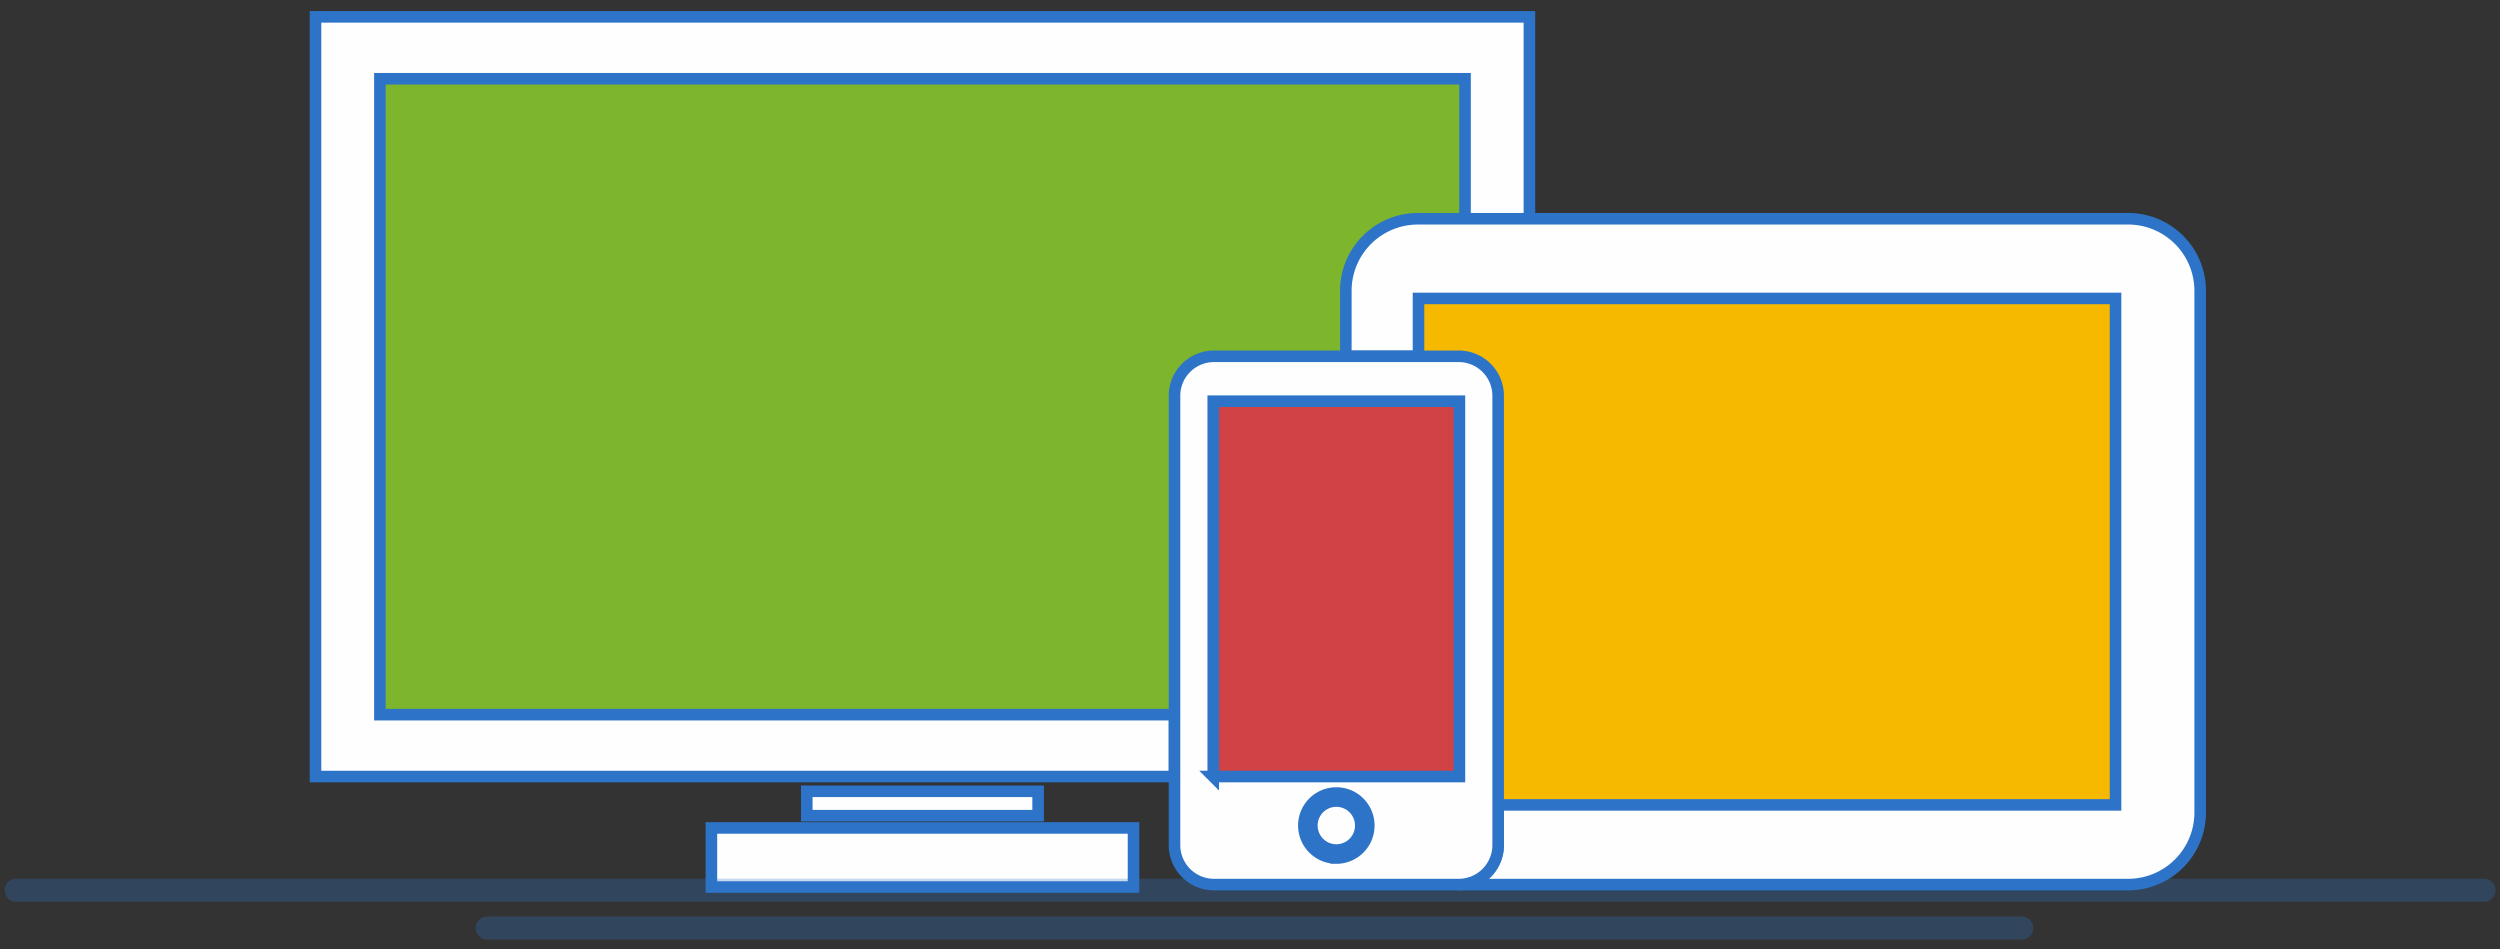 <svg xmlns="http://www.w3.org/2000/svg" xmlns:xlink="http://www.w3.org/1999/xlink" width="216" height="82" viewBox="0 0 216 82">
    <rect x="0" y="0" width="216" height="82" fill="#333333" stroke="none"/>
    <defs>
        <path id="a" d="M0 77.283h163.28V1.867H0z"/>
    </defs>
    <g fill="none" fill-rule="evenodd">
        <path fill="#7DB52C" d="M32.823 62.125h93.854V7.015H32.823z"/>
        <path fill="#F7B900" d="M122.081 70.475h61.467v-45.09h-61.467z"/>
        <path fill="#D04244" d="M104.273 67.305h22.404V34.486h-22.404z"/>
        <path fill="#FEFEFE" d="M69.706 70.475h19.988v-2.108H69.706z"/>
        <path stroke="#2D74C8" d="M69.706 70.475h19.988v-2.108H69.706z"/>
        <path fill="#FEFEFE" d="M61.464 76.639h36.472v-5.101H61.464z"/>
        <path stroke="#2D74C8" d="M61.464 76.639h36.472v-5.102H61.464z"/>
        <path stroke="#2D74C8" stroke-linecap="round" stroke-linejoin="round" stroke-opacity=".277" stroke-width="2" d="M214.618 76.918H1.405M174.676 80.184H42.089"/>
        <path fill="#FEFEFE" d="M27.26 1.667v65.638h74.217v-5.347H32.823V7.015h93.754v12.097h5.563V1.667z"/>
        <g transform="translate(27.038 1)">
            <path stroke="#2D74C8" d="M.222.456v65.638H74.44v-5.347H5.785V5.804H99.54V17.9h5.563V.456z"/>
            <path fill="#FEFEFE" d="M156.838 17.901H95.462a6.223 6.223 0 0 0-6.22 6.227v5.655h6.279v-4.999h60.224v43.76h-53.343v3.47a3.411 3.411 0 0 1-3.41 3.414h57.846a6.223 6.223 0 0 0 6.219-6.227V24.128a6.223 6.223 0 0 0-6.219-6.227"/>
            <path stroke="#2D74C8" d="M156.838 17.901H95.462a6.223 6.223 0 0 0-6.22 6.227v5.655h6.279v-4.999h60.224v43.76h-53.343v3.47a3.411 3.411 0 0 1-3.41 3.414h57.846a6.223 6.223 0 0 0 6.219-6.227V24.128a6.223 6.223 0 0 0-6.219-6.227z"/>
            <path fill="#FEFEFE" d="M88.42 68.21a2.115 2.115 0 0 0-2.113 2.116c0 1.169.946 2.117 2.114 2.117a2.115 2.115 0 0 0 2.113-2.117 2.115 2.115 0 0 0-2.113-2.116"/>
            <path stroke="#2D74C8" d="M88.42 68.21a2.115 2.115 0 0 0-2.113 2.116c0 1.169.946 2.117 2.114 2.117a2.115 2.115 0 0 0 2.113-2.117 2.115 2.115 0 0 0-2.113-2.116z"/>
            <mask id="b" fill="#fff">
                <use xlink:href="#a"/>
            </mask>
            <path fill="#FEFEFE" d="M77.785 66.094h21.271V33.665h-21.27v32.43zm10.635 7.04a2.807 2.807 0 0 1-2.804-2.808 2.807 2.807 0 0 1 2.804-2.808 2.807 2.807 0 0 1 2.806 2.808 2.807 2.807 0 0 1-2.806 2.809zm10.573-43.35H77.849a3.412 3.412 0 0 0-3.41 3.413v38.817a3.412 3.412 0 0 0 3.41 3.414h21.144a3.412 3.412 0 0 0 3.41-3.414V33.197a3.412 3.412 0 0 0-3.41-3.414z" mask="url(#b)"/>
            <path stroke="#2D74C8" d="M77.785 66.094h21.271V33.665h-21.27v32.43zm10.635 7.04a2.807 2.807 0 0 1-2.804-2.808 2.807 2.807 0 0 1 2.804-2.808 2.807 2.807 0 0 1 2.806 2.808 2.807 2.807 0 0 1-2.806 2.809zm10.573-43.35H77.849a3.412 3.412 0 0 0-3.41 3.413v38.817a3.412 3.412 0 0 0 3.41 3.414h21.144a3.412 3.412 0 0 0 3.41-3.414V33.197a3.412 3.412 0 0 0-3.41-3.414z" mask="url(#b)"/>
        </g>
    </g>
</svg>
